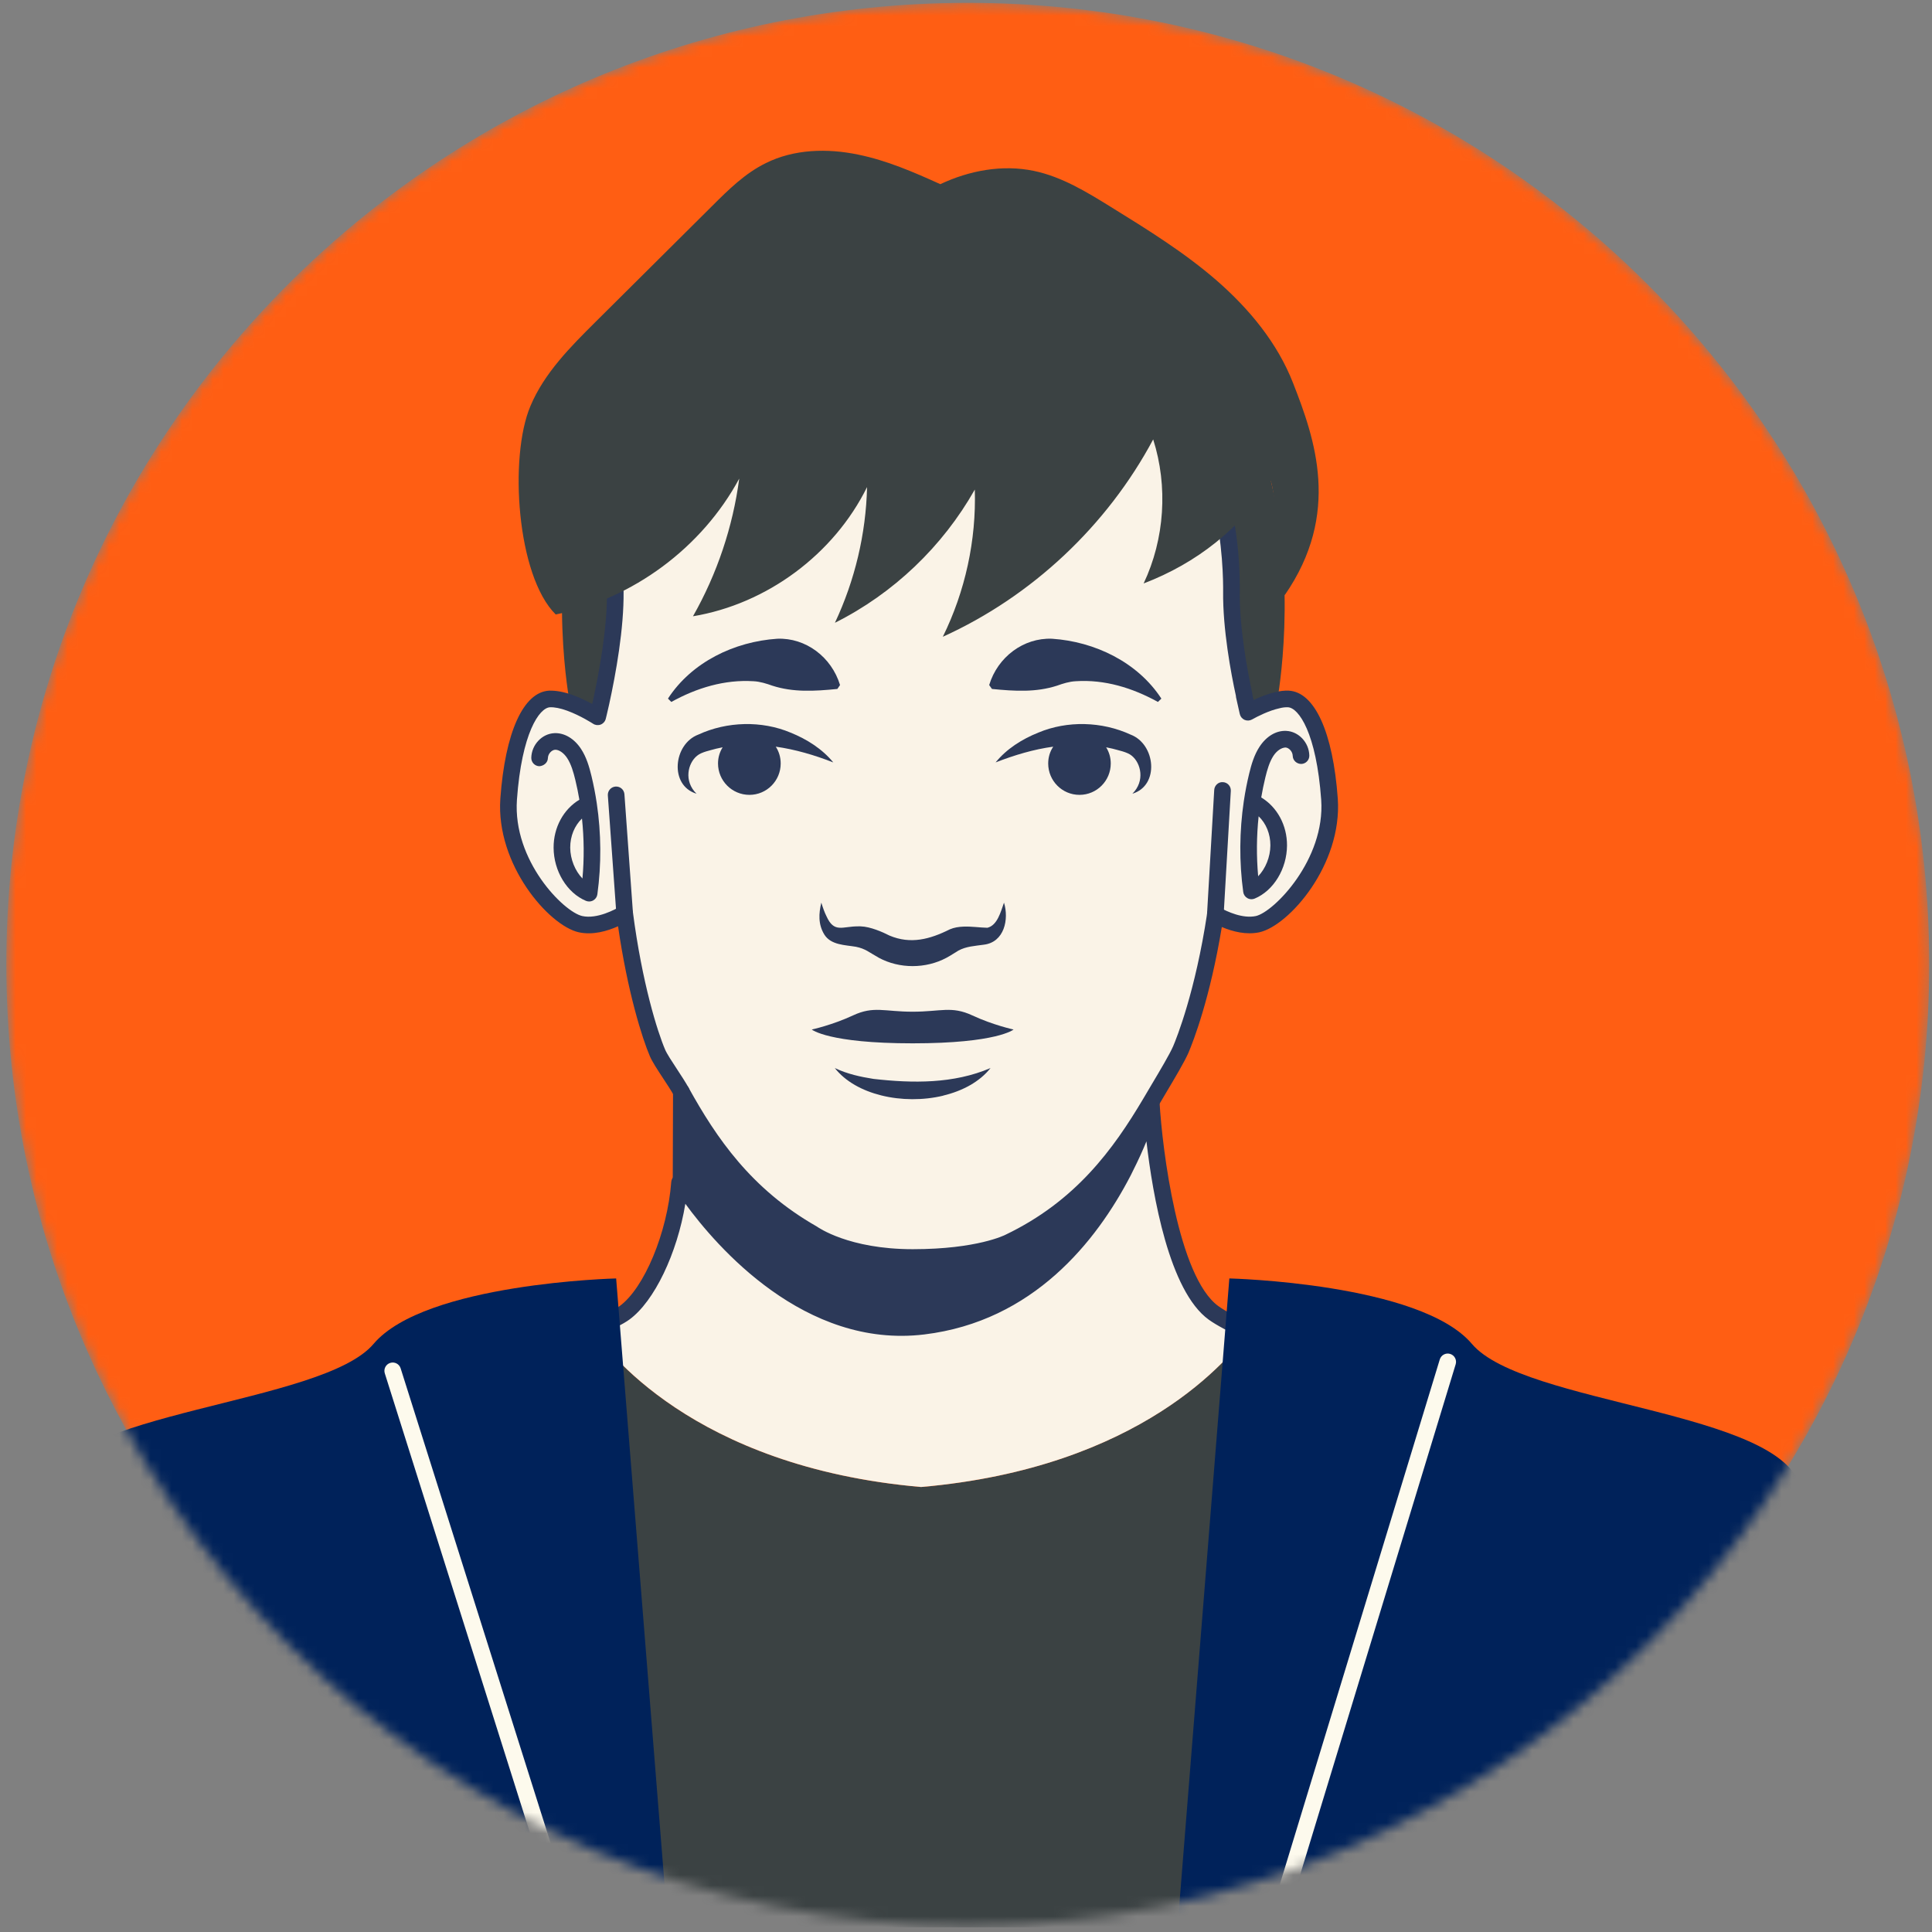<svg width="186" height="186" viewBox="0 0 186 186" fill="none" xmlns="http://www.w3.org/2000/svg">
<rect x="0" y="0" width="186" height="186" fill="#808080" stroke="none"/>
<mask id="mask0_2_415" style="mask-type:luminance" maskUnits="userSpaceOnUse" x="0" y="0" width="186" height="186">
<path d="M185.737 92.837C185.737 143.959 144.295 185.402 93.173 185.402C42.051 185.402 0.608 143.959 0.608 92.837C0.608 41.715 42.051 0.272 93.173 0.272C144.295 0.272 185.737 41.715 185.737 92.837Z" fill="white"/>
</mask>
<g mask="url(#mask0_2_415)">
<path d="M185.737 92.837C185.737 143.959 144.295 185.402 93.173 185.402C42.051 185.402 0.608 143.959 0.608 92.837C0.608 41.715 42.051 0.272 93.173 0.272C144.295 0.272 185.737 41.715 185.737 92.837Z" fill="#FF5E13"/>
<path d="M122.976 67.403C121.939 67.637 120.835 68.181 120.14 68.565C120.057 68.207 119.923 67.637 119.772 66.927C119.255 64.509 118.509 60.396 118.552 56.959C118.611 51.732 117.389 40.283 110.064 39.873C102.746 39.464 101.191 43.712 88.89 43.712C76.588 43.712 75.041 39.464 67.715 39.873C60.39 40.283 59.169 51.732 59.227 56.959C59.269 60.763 58.357 65.396 57.856 67.645C57.671 68.491 57.538 69 57.538 69C57.538 69 56.258 68.164 54.854 67.663C54.854 67.663 46.022 22.087 88.89 22.087C129.875 22.087 123.603 63.732 122.976 67.403Z" fill="#3B4243"/>
<path d="M65.421 113.851H65.568C65.568 113.851 65.568 113.851 65.568 113.864L65.421 113.851Z" fill="#FAF3E7"/>
<path d="M108.368 112.344C109.608 109.664 110.381 107.531 110.688 106.624C110.408 107.557 109.688 109.731 108.368 112.344Z" fill="#FAF3E7"/>
<path d="M121.075 88.971C119.581 89.291 117.941 88.571 117.008 88.051C116.008 94.664 114.475 99.171 113.675 101.051C113.195 102.144 111.701 104.557 110.768 106.157C107.861 111.064 104.101 116.264 97.168 119.584C97.168 119.584 94.434 121.064 87.874 121.064C81.302 121.064 78.235 118.771 78.235 118.771C71.608 114.997 68.168 109.744 65.595 105.104C64.941 103.931 63.661 102.211 63.302 101.371C62.488 99.477 61.008 94.597 60.141 87.944C59.261 88.464 57.474 89.317 55.888 88.971C53.648 88.477 48.541 83.064 48.968 76.944C49.408 70.811 51.061 67.384 52.914 67.291C53.514 67.264 54.195 67.424 54.861 67.664C56.261 68.171 57.541 69.011 57.541 69.011C57.541 69.011 57.675 68.491 57.861 67.651C58.355 65.397 59.275 60.771 59.235 56.957C59.168 51.731 60.395 40.291 67.715 39.877C75.048 39.464 76.595 43.717 88.888 43.717C101.195 43.717 102.755 39.464 110.061 39.877C117.395 40.291 118.608 51.731 118.555 56.957C118.515 60.397 119.261 64.517 119.781 66.931V66.971C119.928 67.664 120.061 68.224 120.141 68.571C120.835 68.184 121.941 67.637 122.981 67.411C123.341 67.317 123.701 67.277 124.035 67.291C125.901 67.384 127.555 70.811 127.995 76.944C128.421 83.064 123.301 88.477 121.075 88.971Z" fill="#FAF3E7"/>
<path d="M180.329 185.548H-2.952C-2.938 177.761 0.008 164.415 3.302 154.641C5.275 148.828 7.369 144.281 9.035 142.908C9.275 142.708 9.542 142.521 9.848 142.335C13.062 140.268 19.795 138.188 24.809 136.815C28.342 135.855 31.008 135.241 31.008 135.241C31.008 135.241 34.209 133.601 37.809 131.975C40.435 130.788 43.288 129.615 45.302 129.081C50.075 127.801 56.809 127.681 56.809 127.681C56.809 127.681 56.862 127.761 56.982 127.935C58.195 129.775 66.609 141.241 88.675 143.161C109.876 141.308 118.488 130.655 120.223 128.188C120.448 127.868 120.556 127.681 120.556 127.681C120.556 127.681 127.303 127.801 132.061 129.081C134.516 129.735 138.236 131.361 141.263 132.761C144.115 134.095 146.356 135.241 146.356 135.241C146.356 135.241 150.075 136.095 154.516 137.361C159.501 138.801 165.408 140.761 168.008 142.668C168.128 142.748 168.236 142.828 168.329 142.908C170.128 144.388 172.408 149.561 174.503 156.028C177.621 165.641 180.303 178.121 180.329 185.548Z" fill="#3B4243"/>
<path d="M95.499 66.328L95.232 65.952C96.05 63.249 98.542 61.383 101.282 61.493C105.409 61.768 109.528 63.755 111.808 67.257L111.477 67.579C109.023 66.219 106.329 65.4 103.562 65.584C102.946 65.612 102.32 65.813 101.751 66.016C99.737 66.66 97.733 66.549 95.499 66.328Z" fill="#2C3958"/>
<path d="M64.629 67.579L64.307 67.257C66.586 63.745 70.696 61.768 74.833 61.493C77.564 61.383 80.055 63.249 80.873 65.952L80.616 66.328C78.382 66.549 76.368 66.66 74.364 66.016C73.794 65.813 73.159 65.612 72.544 65.584C69.776 65.409 67.083 66.219 64.629 67.579Z" fill="#2C3958"/>
<path d="M82.592 89.184C82.676 89.176 82.768 89.176 82.86 89.184C83.788 89.209 84.984 89.736 85.636 90.071C87.66 90.924 89.508 90.439 91.448 89.468C91.858 89.293 92.302 89.227 92.745 89.209C93.547 89.176 94.375 89.309 95.061 89.319C96.023 89.084 96.341 87.788 96.658 86.901C97.152 88.499 96.692 90.715 94.71 90.949C93.832 91.075 93.02 91.108 92.268 91.517C92.05 91.635 91.591 91.961 91.114 92.212C89.132 93.273 86.598 93.281 84.616 92.212C83.663 91.685 83.345 91.341 82.4 91.149C81.388 90.973 80.008 90.999 79.365 89.979C78.754 88.984 78.821 87.939 79.072 86.901C79.214 87.369 79.373 87.821 79.573 88.223C80.318 89.861 81.104 89.176 82.592 89.184Z" fill="#2C3958"/>
<path d="M120.221 128.197C118.488 130.664 109.875 141.317 88.674 143.157C66.608 141.237 58.195 129.771 56.981 127.931C58.462 127.331 59.568 126.797 60.114 126.397C62.675 124.544 65.034 118.931 65.421 113.851L65.568 113.864C65.568 113.864 65.568 113.864 65.568 113.877C65.941 114.464 75.221 129.331 88.888 127.677C99.155 126.437 105.061 118.717 108.101 112.877C108.195 112.691 108.288 112.517 108.368 112.344C109.688 109.731 110.408 107.557 110.688 106.624C110.701 106.611 110.701 106.597 110.701 106.571C110.741 106.491 110.755 106.424 110.768 106.357C110.795 106.304 110.808 106.252 110.808 106.211C110.835 106.171 110.835 106.144 110.835 106.144C110.835 106.144 111.781 122.744 116.835 126.397C117.581 126.931 118.755 127.544 120.221 128.197Z" fill="#FAF3E7"/>
<path d="M60.141 87.145C60.261 87.145 60.381 87.171 60.491 87.225C60.733 87.343 60.9 87.575 60.935 87.841C61.819 94.631 63.3 99.341 64.036 101.056C64.21 101.463 64.7 102.205 65.172 102.925C65.58 103.547 65.998 104.185 66.293 104.715C68.96 109.525 72.3 114.472 78.631 118.076C78.74 118.149 81.696 120.264 87.875 120.264C94.092 120.264 96.764 118.893 96.791 118.879C103.556 115.639 107.173 110.655 110.08 105.751C110.313 105.351 110.585 104.893 110.867 104.419C111.681 103.052 112.603 101.503 112.941 100.729C113.285 99.921 115.077 95.465 116.216 87.931C116.256 87.672 116.42 87.448 116.655 87.333C116.891 87.219 117.167 87.225 117.397 87.352C118.165 87.779 119.64 88.456 120.905 88.191C122.644 87.8 127.597 82.748 127.196 77C126.735 70.557 125.028 68.141 123.993 68.091C123.741 68.08 123.461 68.112 123.183 68.187C122.164 68.409 121.085 68.96 120.531 69.269C120.312 69.391 120.047 69.403 119.817 69.303C119.587 69.2 119.419 68.996 119.361 68.751L119.321 68.575C119.239 68.224 119.124 67.728 118.999 67.139C118.987 67.084 118.981 67.028 118.981 66.972C118.516 64.857 117.712 60.556 117.755 56.948C117.771 55.329 117.695 41.108 110.016 40.676C106.878 40.504 104.9 41.211 102.406 42.113C99.444 43.184 95.758 44.517 88.888 44.517C82.031 44.517 78.35 43.187 75.394 42.116C72.896 41.212 70.915 40.496 67.759 40.676C61.502 41.029 59.959 51.071 60.035 56.947C60.072 60.511 59.298 64.828 58.642 67.821C58.452 68.68 58.317 69.208 58.317 69.208C58.253 69.459 58.071 69.663 57.831 69.757C57.59 69.848 57.319 69.821 57.103 69.68C57.091 69.672 55.879 68.883 54.589 68.417C53.935 68.181 53.393 68.075 52.949 68.091C51.926 68.143 50.228 70.557 49.766 77.001C49.357 82.863 54.269 87.796 56.059 88.191C57.485 88.504 59.231 87.553 59.733 87.256C59.858 87.181 60 87.145 60.141 87.145ZM87.875 121.864C81.113 121.864 77.89 119.512 77.756 119.412C71.166 115.667 67.674 110.504 64.895 105.492C64.618 104.993 64.221 104.392 63.835 103.805C63.3 102.991 62.796 102.223 62.566 101.687C61.84 99.995 60.421 95.537 59.503 89.175C58.454 89.645 57.06 90.048 55.717 89.753C52.869 89.125 47.725 83.261 48.17 76.888C48.628 70.504 50.386 66.617 52.874 66.491C53.524 66.477 54.267 66.599 55.132 66.912C55.834 67.165 56.502 67.493 57.014 67.772C57.035 67.68 57.057 67.581 57.08 67.479C57.717 64.567 58.47 60.377 58.435 56.965C58.412 55.192 58.478 39.597 67.67 39.08C71.158 38.879 73.374 39.684 75.938 40.611C78.925 41.693 82.311 42.919 88.888 42.919C95.478 42.919 98.869 41.691 101.862 40.608C104.421 39.683 106.637 38.877 110.105 39.08C117.063 39.471 119.436 48.959 119.355 56.965C119.315 60.419 120.095 64.587 120.563 66.763C120.575 66.817 120.581 66.875 120.581 66.931C120.616 67.083 120.652 67.237 120.687 67.389C121.332 67.085 122.077 66.789 122.811 66.631C123.215 66.525 123.647 66.473 124.065 66.491C126.571 66.617 128.335 70.503 128.793 76.887C129.236 83.256 124.093 89.121 121.248 89.753C121.245 89.753 121.244 89.755 121.241 89.755C119.988 90.019 118.696 89.699 117.628 89.247C116.493 96.127 114.893 100.231 114.411 101.365C114.028 102.236 113.12 103.761 112.241 105.237C111.963 105.707 111.693 106.159 111.46 106.56C108.567 111.441 104.651 116.888 97.514 120.307C97.43 120.353 94.56 121.864 87.875 121.864Z" fill="#2C3958"/>
<path d="M120.22 128.999C120.112 128.999 120.001 128.976 119.896 128.928C118.317 128.225 117.131 127.592 116.369 127.048C112.561 124.296 110.977 115.104 110.372 109.88C110.025 110.727 109.599 111.683 109.081 112.704C109.036 112.807 108.971 112.932 108.905 113.063L108.817 113.236C105.559 119.492 99.48 127.204 88.983 128.472C77.46 129.867 68.965 119.981 65.98 115.891C65.201 120.639 62.998 125.297 60.583 127.045C60.003 127.472 58.891 128.02 57.282 128.672C56.873 128.839 56.406 128.641 56.24 128.232C56.074 127.821 56.27 127.356 56.68 127.191C58.629 126.4 59.371 125.951 59.641 125.753C62.019 124.032 64.253 118.665 64.624 113.789C64.64 113.576 64.741 113.376 64.906 113.239C65.072 113.099 65.288 113.043 65.498 113.053L65.646 113.068C65.936 113.096 66.178 113.279 66.294 113.529C67.501 115.411 76.312 128.407 88.792 126.883C98.595 125.7 104.318 118.413 107.392 112.508L107.48 112.335C107.536 112.224 107.592 112.116 107.641 112.008C108.967 109.383 109.676 107.211 109.921 106.396C109.935 106.331 109.959 106.267 109.988 106.208C109.995 106.171 110.005 106.132 110.016 106.092C110.028 106.02 110.048 105.949 110.079 105.881C110.184 105.577 110.471 105.355 110.812 105.345C111.253 105.357 111.608 105.667 111.633 106.099C111.891 110.611 113.413 122.937 117.303 125.749C117.975 126.229 119.067 126.808 120.547 127.468C120.951 127.647 121.132 128.12 120.952 128.524C120.82 128.821 120.527 128.999 120.22 128.999Z" fill="#2C3958"/>
<path d="M110.835 106.144C110.835 106.144 110.821 106.171 110.808 106.211C110.808 106.252 110.795 106.304 110.768 106.357C110.755 106.411 110.728 106.477 110.701 106.571C110.701 106.597 110.701 106.611 110.688 106.624C110.408 107.557 109.688 109.731 108.368 112.344C108.288 112.517 108.195 112.691 108.101 112.877C105.061 118.717 99.155 126.437 88.888 127.677C75.221 129.331 65.941 114.464 65.568 113.877C65.568 113.864 65.568 113.864 65.568 113.864L65.421 113.851C65.715 110.037 65.648 106.504 65.595 105.104C68.168 109.744 71.608 114.997 78.235 118.771C78.235 118.771 81.302 121.064 87.874 121.064C94.434 121.064 97.168 119.584 97.168 119.584C104.101 116.264 107.861 111.064 110.768 106.157L110.835 106.144Z" fill="#2C3958"/>
<path d="M56.029 78.804C55.316 79.488 54.892 80.499 54.897 81.605C54.903 82.727 55.369 83.844 56.074 84.577C56.247 82.663 56.231 80.717 56.029 78.804ZM56.719 86.788C56.614 86.788 56.509 86.768 56.409 86.727C54.587 85.964 53.308 83.861 53.297 81.613C53.288 79.665 54.245 77.916 55.779 76.991C55.67 76.348 55.539 75.711 55.387 75.081C55.207 74.337 54.986 73.568 54.603 72.983C54.274 72.48 53.811 72.168 53.446 72.181C53.132 72.195 52.759 72.549 52.748 72.988C52.736 73.429 52.349 73.735 51.928 73.767C51.486 73.756 51.137 73.388 51.149 72.947C51.181 71.693 52.183 70.632 53.379 70.583C54.347 70.541 55.29 71.112 55.941 72.105C56.458 72.893 56.728 73.82 56.942 74.704C57.147 75.556 57.316 76.421 57.447 77.295C57.45 77.311 57.453 77.324 57.454 77.34C57.884 80.228 57.906 83.209 57.511 86.096C57.478 86.343 57.331 86.56 57.116 86.683C56.993 86.753 56.856 86.788 56.719 86.788Z" fill="#2C3958"/>
<path d="M121.173 78.587C120.971 80.5 120.955 82.444 121.128 84.36C121.832 83.627 122.299 82.509 122.304 81.388C122.309 80.281 121.887 79.271 121.173 78.587ZM120.484 86.571C120.347 86.571 120.209 86.535 120.087 86.465C119.871 86.343 119.724 86.125 119.691 85.879C119.295 82.989 119.319 80.004 119.748 77.113C119.749 77.104 119.751 77.095 119.753 77.087C119.884 76.208 120.053 75.34 120.26 74.487C120.473 73.603 120.743 72.677 121.261 71.887C121.913 70.892 122.849 70.321 123.824 70.365C125.019 70.415 126.02 71.476 126.053 72.729C126.065 73.171 125.716 73.537 125.275 73.549C124.841 73.545 124.465 73.212 124.455 72.771C124.443 72.332 124.069 71.977 123.756 71.964C123.373 71.981 122.929 72.263 122.599 72.764C122.215 73.351 121.995 74.12 121.815 74.864C121.663 75.492 121.532 76.131 121.423 76.773C122.957 77.699 123.913 79.447 123.905 81.396C123.893 83.644 122.615 85.747 120.793 86.509C120.693 86.551 120.588 86.571 120.484 86.571Z" fill="#2C3958"/>
<path d="M109.019 76.413C110.251 75.2 109.847 73.472 108.957 72.755C108.533 72.391 107.624 72.228 107.108 72.077C106.906 72.027 106.694 71.987 106.492 71.945C106.775 72.4 106.936 72.925 106.936 73.503C106.936 75.169 105.592 76.524 103.925 76.524C102.257 76.524 100.913 75.169 100.913 73.503C100.913 72.905 101.084 72.349 101.398 71.885C99.528 72.137 97.668 72.693 95.849 73.401C96.91 72.097 98.376 71.168 99.963 70.531C102.752 69.359 106.087 69.449 108.847 70.723C111.252 71.632 111.656 75.624 109.019 76.413Z" fill="#2C3958"/>
<path d="M80.224 73.401C78.415 72.693 76.555 72.148 74.686 71.885C74.989 72.349 75.16 72.905 75.16 73.503C75.16 75.169 73.816 76.524 72.148 76.524C70.481 76.524 69.126 75.169 69.126 73.503C69.126 72.925 69.288 72.4 69.571 71.945C69.369 71.987 69.157 72.027 68.955 72.077C68.44 72.228 67.54 72.391 67.115 72.755C66.216 73.472 65.812 75.2 67.055 76.413C64.417 75.624 64.821 71.632 67.227 70.723C69.986 69.449 73.321 69.359 76.11 70.531C77.687 71.168 79.153 72.097 80.224 73.401Z" fill="#2C3958"/>
<path d="M117.005 88.847C116.989 88.847 116.973 88.847 116.959 88.845C116.517 88.82 116.18 88.441 116.205 88.001L116.897 76.052C116.923 75.611 117.307 75.26 117.741 75.3C118.183 75.324 118.52 75.703 118.495 76.144L117.803 88.092C117.779 88.519 117.425 88.847 117.005 88.847Z" fill="#2C3958"/>
<path d="M60.137 88.74C59.721 88.74 59.37 88.42 59.34 87.997L58.519 76.581C58.488 76.141 58.819 75.757 59.26 75.725C59.709 75.693 60.084 76.025 60.116 76.467L60.936 87.883C60.967 88.323 60.636 88.707 60.195 88.739C60.175 88.74 60.156 88.74 60.137 88.74Z" fill="#2C3958"/>
<path d="M95.362 102.824C94.317 104.145 92.661 105.032 90.805 105.476V105.484C88.89 105.944 86.749 105.936 84.842 105.459C83.019 105.007 81.397 104.129 80.368 102.824C81.597 103.409 82.843 103.669 84.09 103.869C87.861 104.296 91.792 104.355 95.362 102.824Z" fill="#2C3958"/>
<path d="M93.598 97.752C95.605 98.689 97.579 99.116 97.579 99.116C97.579 99.116 96.006 100.445 87.861 100.445C79.724 100.445 78.152 99.116 78.152 99.116C78.152 99.116 80.125 98.689 82.133 97.752C84.131 96.824 85.143 97.401 87.861 97.401C90.579 97.401 91.591 96.824 93.598 97.752Z" fill="#2C3958"/>
<path d="M123.68 57.304C122.987 54.704 123.045 48.899 122.352 46.297C119.432 50.899 115.195 54.224 110.101 56.171C112.128 51.891 112.461 46.824 111.021 42.304C106.581 50.611 99.355 57.411 90.768 61.304C92.928 56.919 93.995 52.011 93.848 47.131C90.755 52.611 86.008 57.144 80.381 59.957C82.302 55.877 83.368 51.397 83.475 46.891C80.275 53.371 73.834 58.144 66.715 59.331C69.034 55.252 70.555 50.717 71.168 46.077C67.581 52.731 60.928 57.664 53.501 59.157C49.741 55.437 48.995 43.984 51.062 39.104C52.395 35.919 54.914 33.397 57.368 30.957C61.101 27.237 64.834 23.531 68.568 19.824C70.128 18.264 71.728 16.691 73.701 15.717C76.434 14.344 79.662 14.264 82.648 14.891C85.381 15.451 87.968 16.571 90.528 17.731C93.328 16.411 96.501 15.824 99.528 16.451C102.221 17.011 104.608 18.477 106.941 19.919C110.475 22.104 114.008 24.291 117.141 27.011C120.261 29.731 122.981 33.011 124.488 36.877C126.581 42.224 129.139 49.428 123.68 57.304Z" fill="#3B4243"/>
<path d="M64.307 185.548L59.318 123.08C59.318 123.08 40.921 123.521 35.965 129.381C31.008 135.241 6.065 135.805 4.335 143.219C2.606 150.632 -4.679 169.807 -2.952 185.548H64.307Z" fill="#00225A"/>
<path d="M113.364 185.548L118.353 123.08C118.353 123.08 136.749 123.521 141.705 129.381C146.661 135.241 171.605 135.805 173.335 143.219C175.065 150.632 182.349 169.807 180.621 185.548H113.364Z" fill="#00225A"/>
<path d="M54.102 184.36C53.762 184.36 53.447 184.141 53.339 183.8L37.045 132.215C36.913 131.793 37.146 131.344 37.568 131.211C37.99 131.079 38.438 131.312 38.571 131.733L54.865 183.317C54.998 183.74 54.764 184.189 54.343 184.321C54.263 184.347 54.181 184.36 54.102 184.36Z" fill="#FDFAED"/>
<path d="M123.68 183.432C123.603 183.432 123.524 183.421 123.447 183.397C123.024 183.268 122.787 182.821 122.915 182.398L138.613 130.877C138.741 130.456 139.189 130.216 139.611 130.345C140.033 130.475 140.272 130.921 140.143 131.344L124.445 182.865C124.34 183.209 124.023 183.432 123.68 183.432Z" fill="#FDFAED"/>
<path d="M65.568 114.664C65.568 114.664 65.567 114.664 65.566 114.664C65.124 114.663 64.767 114.304 64.768 113.863L64.795 105.101C64.796 104.66 65.154 104.305 65.595 104.305C65.595 104.305 65.596 104.305 65.597 104.305C66.039 104.307 66.396 104.665 66.395 105.107L66.368 113.868C66.367 114.309 66.009 114.664 65.568 114.664Z" fill="#2C3958"/>
</g>
</svg>
